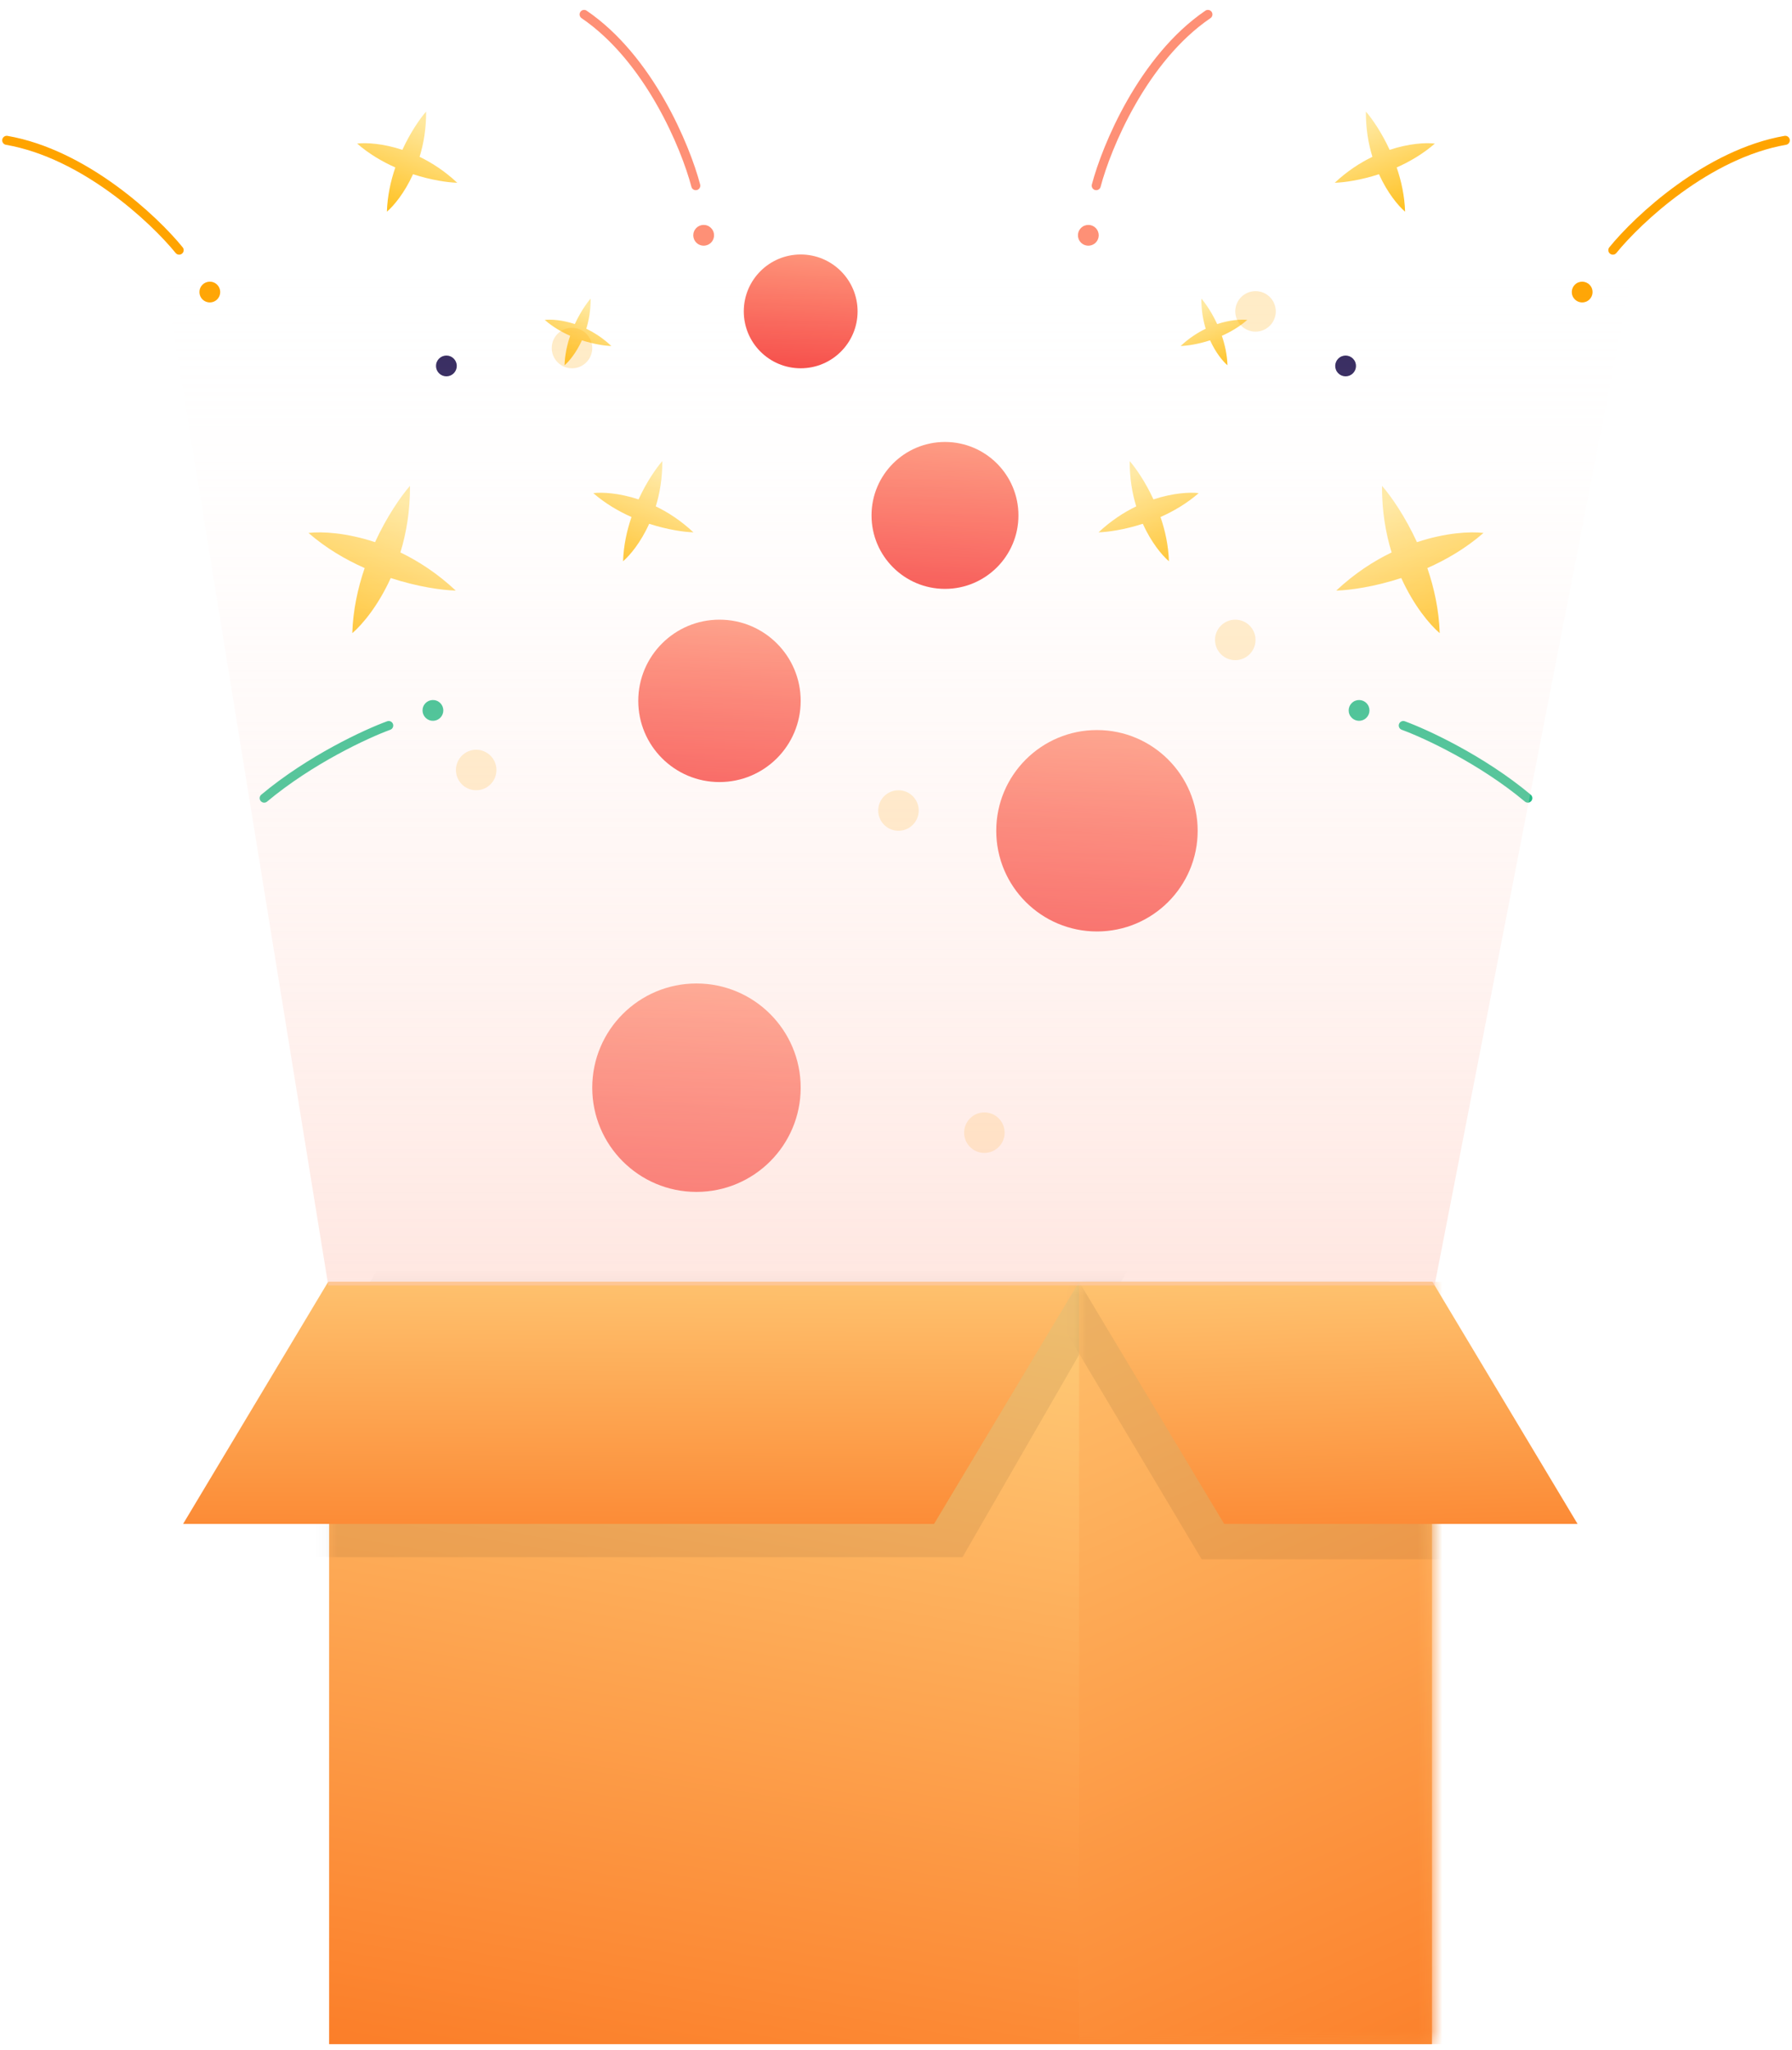 
<svg width="146" height="167" xmlns="http://www.w3.org/2000/svg" fill="none">
 <mask id="mask0" maskUnits="userSpaceOnUse" x="26" y="104" width="91" height="63">
  <rect x="26.815" y="104.439" width="89.85" height="62.11" fill="#C4C4C4" id="svg_1"/>
 </mask>
 <mask id="mask1" maskUnits="userSpaceOnUse" x="87" y="104" width="30" height="63">
  <rect x="87.918" y="104.439" width="28.748" height="62.11" fill="#C4C4C4" id="svg_2"/>
 </mask>
 <defs>
  <linearGradient id="paint0_linear" x1="0.658" y1="0.111" x2="0.291" y2="1.05">
   <stop stop-color="#FFE89E"/>
   <stop offset="1" stop-color="#FFBF1A"/>
  </linearGradient>
  <linearGradient id="paint1_linear" x1="0.658" y1="0.111" x2="0.291" y2="1.05">
   <stop stop-color="#FFE89E"/>
   <stop offset="1" stop-color="#FFBF1A"/>
  </linearGradient>
  <linearGradient id="paint2_linear" x1="0.658" y1="0.111" x2="0.291" y2="1.05">
   <stop stop-color="#FFE89E"/>
   <stop offset="1" stop-color="#FFBF1A"/>
  </linearGradient>
  <linearGradient id="paint3_linear" x1="0.658" y1="0.111" x2="0.291" y2="1.05">
   <stop stop-color="#FFE89E"/>
   <stop offset="1" stop-color="#FFBF1A"/>
  </linearGradient>
  <linearGradient id="paint4_linear" x1="0.342" y1="0.111" x2="0.709" y2="1.05">
   <stop stop-color="#FFE89E"/>
   <stop offset="1" stop-color="#FFBF1A"/>
  </linearGradient>
  <linearGradient id="paint5_linear" x1="0.342" y1="0.111" x2="0.709" y2="1.05">
   <stop stop-color="#FFE89E"/>
   <stop offset="1" stop-color="#FFBF1A"/>
  </linearGradient>
  <linearGradient id="paint6_linear" x1="0.342" y1="0.111" x2="0.709" y2="1.05">
   <stop stop-color="#FFE89E"/>
   <stop offset="1" stop-color="#FFBF1A"/>
  </linearGradient>
  <linearGradient id="paint7_linear" x1="0.342" y1="0.111" x2="0.709" y2="1.05">
   <stop stop-color="#FFE89E"/>
   <stop offset="1" stop-color="#FFBF1A"/>
  </linearGradient>
  <linearGradient id="paint8_linear" x1="0.334" y1="-0.185" x2="-0.065" y2="1.403">
   <stop stop-color="#FFD481"/>
   <stop offset="1" stop-color="#FA620C"/>
  </linearGradient>
  <linearGradient id="paint9_linear" x1="-0.509" y1="-0.063" x2="0.7" y2="1.806">
   <stop stop-color="#FFD481"/>
   <stop offset="0.833" stop-color="#FA620C"/>
  </linearGradient>
  <linearGradient id="paint10_linear" x1="0.179" y1="-0.357" x2="0.139" y2="1.773">
   <stop stop-color="#FFD481"/>
   <stop offset="1" stop-color="#FA620C"/>
  </linearGradient>
  <linearGradient id="paint11_linear" x1="0.821" y1="-0.357" x2="0.948" y2="1.751">
   <stop stop-color="#FFD481"/>
   <stop offset="1" stop-color="#FA620C"/>
  </linearGradient>
  <linearGradient id="paint12_linear" x1="0.538" y1="-0.165" x2="0.443" y2="1.185">
   <stop stop-color="#FF9F81"/>
   <stop offset="1" stop-color="#F53838"/>
  </linearGradient>
  <linearGradient id="paint13_linear" x1="0.538" y1="-0.165" x2="0.443" y2="1.185">
   <stop stop-color="#FF9F81"/>
   <stop offset="1" stop-color="#F53838"/>
  </linearGradient>
  <linearGradient id="paint14_linear" x1="0.538" y1="-0.165" x2="0.443" y2="1.185">
   <stop stop-color="#FF9F81"/>
   <stop offset="1" stop-color="#F53838"/>
  </linearGradient>
  <linearGradient id="paint15_linear" x1="0.538" y1="-0.165" x2="0.443" y2="1.185">
   <stop stop-color="#FF9F81"/>
   <stop offset="1" stop-color="#F53838"/>
  </linearGradient>
  <linearGradient id="paint16_linear" x1="0.538" y1="-0.165" x2="0.443" y2="1.185">
   <stop stop-color="#FF9F81"/>
   <stop offset="1" stop-color="#F53838"/>
  </linearGradient>
  <linearGradient id="paint17_linear" x1="0.492" y1="0" x2="0.492" y2="2.125">
   <stop stop-color="white" stop-opacity="0"/>
   <stop offset="1" stop-color="#FE9277"/>
  </linearGradient>
 </defs>
 <g>
  <title>Layer 1</title>
  <g id="svg_45">
   <path fill-rule="evenodd" clip-rule="evenodd" d="m52.025,40.687c0.657,-1.426 1.426,-2.533 1.934,-3.117c0.01,1.377 -0.202,2.613 -0.531,3.687c1.011,0.488 2.062,1.171 3.067,2.114c-0.774,-0.023 -2.109,-0.211 -3.602,-0.697c-0.688,1.517 -1.558,2.565 -2.128,3.053c0.039,-1.277 0.307,-2.501 0.685,-3.604c-1.067,-0.473 -2.147,-1.106 -3.111,-1.945c0.745,-0.087 2.105,-0.014 3.686,0.511z" fill="url(#paint0_linear)" id="svg_3"/>
   <path fill-rule="evenodd" clip-rule="evenodd" d="m46.833,26.405c0.437,-0.949 0.949,-1.686 1.288,-2.075c0.007,0.917 -0.135,1.739 -0.353,2.454c0.673,0.325 1.373,0.779 2.041,1.407c-0.515,-0.016 -1.404,-0.14 -2.397,-0.464c-0.458,1.01 -1.037,1.707 -1.416,2.032c0.026,-0.85 0.204,-1.664 0.456,-2.399c-0.71,-0.315 -1.429,-0.737 -2.071,-1.295c0.496,-0.058 1.401,-0.01 2.454,0.34z" fill="url(#paint1_linear)" id="svg_4"/>
   <path fill-rule="evenodd" clip-rule="evenodd" d="m32.783,12.207c0.657,-1.426 1.426,-2.533 1.934,-3.117c0.01,1.377 -0.202,2.613 -0.531,3.687c1.011,0.488 2.062,1.171 3.067,2.114c-0.774,-0.023 -2.109,-0.211 -3.602,-0.697c-0.688,1.517 -1.558,2.565 -2.128,3.053c0.039,-1.277 0.307,-2.501 0.685,-3.604c-1.067,-0.473 -2.147,-1.107 -3.111,-1.945c0.745,-0.087 2.105,-0.014 3.686,0.511z" fill="url(#paint2_linear)" id="svg_5"/>
   <path fill-rule="evenodd" clip-rule="evenodd" d="m30.556,44.172c0.966,-2.098 2.098,-3.727 2.846,-4.586c0.015,2.026 -0.298,3.844 -0.781,5.424c1.488,0.718 3.034,1.723 4.512,3.11c-1.139,-0.034 -3.103,-0.31 -5.299,-1.025c-1.012,2.232 -2.292,3.773 -3.131,4.491c0.057,-1.879 0.452,-3.679 1.007,-5.303c-1.569,-0.695 -3.159,-1.628 -4.577,-2.862c1.096,-0.129 3.097,-0.021 5.423,0.752z" fill="url(#paint3_linear)" id="svg_6"/>
   <circle cx="36.369" cy="29.816" r="0.847" fill="#2F235A" id="svg_7" transform="rotate(21.387 36.369 29.816)"/>
   <circle cx="57.33" cy="19.172" r="0.847" fill="#FE9076" id="svg_8" transform="rotate(21.387 57.33 19.172)"/>
   <circle cx="17.095" cy="23.796" r="0.847" fill="#FFA400" id="svg_9" transform="rotate(21.387 17.095 23.796)"/>
   <circle cx="35.272" cy="57.882" r="0.847" fill="#23BB86" id="svg_10" transform="rotate(21.387 35.272 57.882)"/>
   <path d="m56.687,15.126c-0.824,-3.145 -3.796,-10.339 -9.098,-13.951" stroke="#FE9076" stroke-width="0.737" stroke-linecap="round" id="svg_11"/>
   <path d="m14.596,20.381c-2.049,-2.525 -7.728,-7.848 -14.048,-8.947" stroke="#FFA400" stroke-width="0.737" stroke-linecap="round" id="svg_12"/>
   <path d="m31.67,59.112c-1.816,0.662 -6.388,2.773 -10.146,5.916" stroke="#23BB86" stroke-width="0.737" stroke-linecap="round" id="svg_13"/>
   <path fill-rule="evenodd" clip-rule="evenodd" d="m93.975,40.687c-0.657,-1.426 -1.426,-2.533 -1.934,-3.117c-0.01,1.377 0.202,2.613 0.531,3.687c-1.011,0.488 -2.062,1.171 -3.067,2.114c0.774,-0.023 2.109,-0.211 3.602,-0.697c0.688,1.517 1.558,2.565 2.128,3.053c-0.039,-1.277 -0.307,-2.501 -0.685,-3.604c1.067,-0.473 2.147,-1.106 3.111,-1.945c-0.745,-0.087 -2.105,-0.014 -3.686,0.511z" fill="url(#paint4_linear)" id="svg_14"/>
   <path fill-rule="evenodd" clip-rule="evenodd" d="m99.167,26.405c-0.437,-0.949 -0.949,-1.686 -1.288,-2.075c-0.007,0.917 0.135,1.739 0.353,2.454c-0.673,0.325 -1.373,0.779 -2.041,1.407c0.515,-0.016 1.404,-0.14 2.397,-0.464c0.458,1.01 1.037,1.707 1.416,2.032c-0.026,-0.85 -0.204,-1.664 -0.456,-2.399c0.71,-0.315 1.43,-0.737 2.071,-1.295c-0.496,-0.058 -1.401,-0.01 -2.453,0.34z" fill="url(#paint5_linear)" id="svg_15"/>
   <path fill-rule="evenodd" clip-rule="evenodd" d="m113.217,12.207c-0.656,-1.426 -1.426,-2.533 -1.934,-3.117c-0.01,1.377 0.202,2.613 0.531,3.687c-1.011,0.488 -2.062,1.171 -3.067,2.114c0.774,-0.023 2.109,-0.211 3.602,-0.697c0.688,1.517 1.558,2.565 2.128,3.053c-0.039,-1.277 -0.307,-2.501 -0.685,-3.604c1.067,-0.473 2.148,-1.107 3.111,-1.945c-0.745,-0.087 -2.105,-0.014 -3.686,0.511z" fill="url(#paint6_linear)" id="svg_16"/>
   <path fill-rule="evenodd" clip-rule="evenodd" d="m115.444,44.172c-0.967,-2.098 -2.098,-3.727 -2.846,-4.586c-0.015,2.026 0.297,3.844 0.781,5.424c-1.488,0.718 -3.034,1.723 -4.512,3.11c1.139,-0.034 3.103,-0.31 5.299,-1.025c1.012,2.232 2.292,3.773 3.131,4.491c-0.057,-1.879 -0.452,-3.679 -1.007,-5.303c1.569,-0.695 3.159,-1.628 4.576,-2.862c-1.096,-0.129 -3.096,-0.021 -5.422,0.752z" fill="url(#paint7_linear)" id="svg_17"/>
   <circle r="0.847" transform="matrix(-0.931 0.365 0.365 0.931 109.631 29.816)" fill="#2F235A" id="svg_18"/>
   <circle r="0.847" transform="matrix(-0.931 0.365 0.365 0.931 88.67 19.172)" fill="#FE9076" id="svg_19"/>
   <circle r="0.847" transform="matrix(-0.931 0.365 0.365 0.931 128.905 23.796)" fill="#FFA400" id="svg_20"/>
   <circle r="0.847" transform="matrix(-0.931 0.365 0.365 0.931 110.728 57.882)" fill="#23BB86" id="svg_21"/>
   <path d="m89.314,15.126c0.824,-3.145 3.796,-10.339 9.098,-13.951" stroke="#FE9076" stroke-width="0.737" stroke-linecap="round" id="svg_22"/>
   <path d="m131.404,20.381c2.049,-2.525 7.728,-7.848 14.048,-8.947" stroke="#FFA400" stroke-width="0.737" stroke-linecap="round" id="svg_23"/>
   <path d="m114.33,59.112c1.816,0.662 6.387,2.773 10.146,5.916" stroke="#23BB86" stroke-width="0.737" stroke-linecap="round" id="svg_24"/>
   <rect x="26.815" y="104.439" width="89.85" height="62.11" fill="url(#paint8_linear)" id="svg_25"/>
   <g mask="url(#mask0)" id="svg_26">
    <path d="m31.067,102.858l61.182,0l-13.829,24.011l-61.182,0l13.829,-24.011z" fill="black" fill-opacity="0.07" id="svg_27"/>
    <rect x="87.917" y="104.439" width="89.85" height="62.11" fill="url(#paint9_linear)" id="svg_28"/>
   </g>
   <path d="m26.736,104.439l61.182,0l-11.819,19.723l-61.182,0l11.819,-19.723z" fill="url(#paint10_linear)" id="svg_29"/>
   <g mask="url(#mask1)" id="svg_30">
    <path d="m113.166,104.336l-28.793,0l13.529,22.707l28.793,0l-13.529,-22.707z" fill="black" fill-opacity="0.07" id="svg_31"/>
   </g>
   <path d="m116.711,104.439l-28.793,0l11.819,19.723l28.793,0l-11.818,-19.723z" fill="url(#paint11_linear)" id="svg_32"/>
   <circle cx="56.743" cy="88.62" r="8.491" fill="url(#paint12_linear)" id="svg_33"/>
   <circle cx="89.373" cy="67.686" r="8.205" fill="url(#paint13_linear)" id="svg_34"/>
   <circle cx="58.618" cy="57.103" r="6.616" fill="url(#paint14_linear)" id="svg_35"/>
   <circle cx="76.991" cy="41.994" r="5.985" fill="url(#paint15_linear)" id="svg_36"/>
   <circle cx="65.234" cy="25.37" r="4.636" fill="url(#paint16_linear)" id="svg_37"/>
   <circle cx="73.201" cy="66.037" r="1.65" fill="#FFA800" fill-opacity="0.23" id="svg_38"/>
   <circle cx="100.642" cy="52.137" r="1.65" fill="#FFA800" fill-opacity="0.23" id="svg_39"/>
   <circle cx="102.292" cy="25.37" r="1.65" fill="#FFA800" fill-opacity="0.23" id="svg_40"/>
   <circle cx="46.602" cy="28.357" r="1.65" fill="#FFA800" fill-opacity="0.23" id="svg_41"/>
   <circle cx="80.201" cy="92.284" r="1.65" fill="#FFA800" fill-opacity="0.23" id="svg_42"/>
   <circle cx="38.796" cy="62.736" r="1.65" fill="#FFA800" fill-opacity="0.23" id="svg_43"/>
   <path d="m116.878,104.733l-90.134,0l-13.842,-85.348l120.598,0l-16.622,85.348z" fill="url(#paint17_linear)" id="svg_44"/>
  </g>
 </g>
</svg>